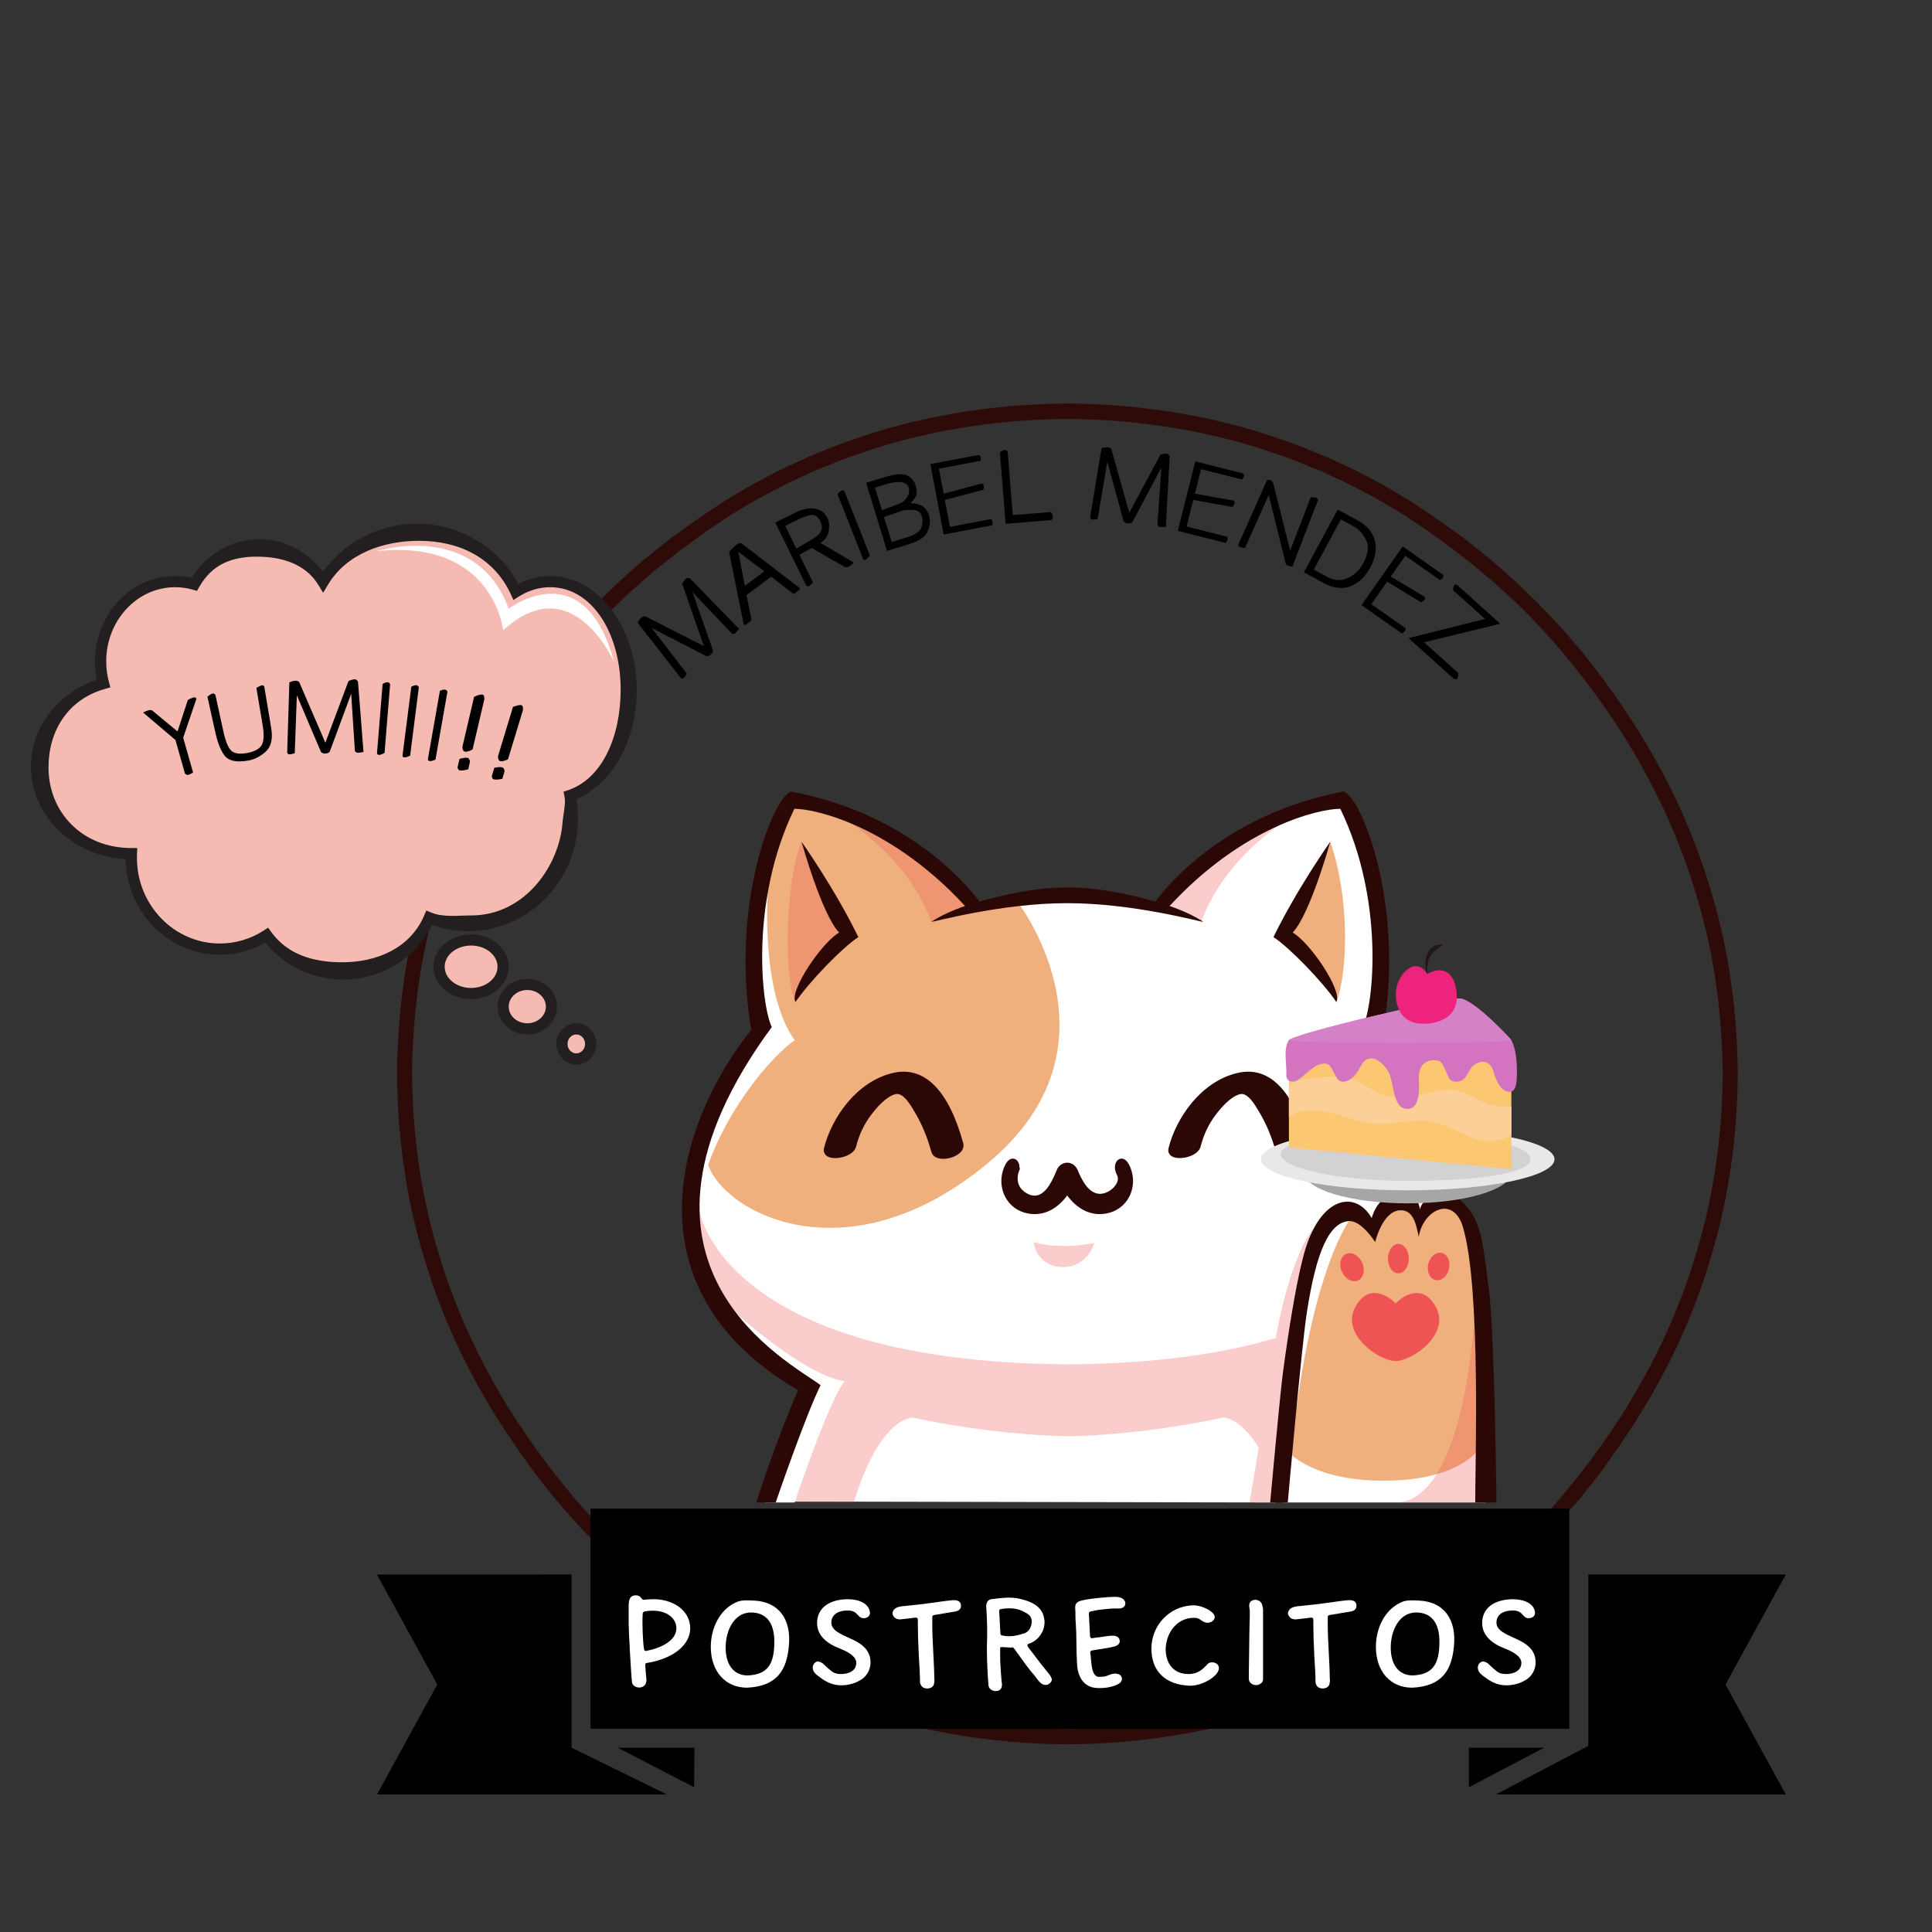 <svg xmlns="http://www.w3.org/2000/svg" xmlns:xlink="http://www.w3.org/1999/xlink" width="375" zoomAndPan="magnify" viewBox="0 0 375 375" height="375" preserveAspectRatio="xMidYMid meet" version="1.0"><rect x="0" y="0" width="375" height="375" fill="#333333" stroke="none"/><defs><g><g id="id1"/><g id="id2"/><g id="id3"/><g id="id4"/><g id="id5"/><g id="id6"/><g id="id7"/><g id="id8"/><g id="id9"/><g id="id10"/><g id="id11"/><g id="id12"/><g id="id13"/><g id="id14"/><g id="id15"/><g id="id16"/><g id="id17"/><g id="id18"/><g id="id19"/><g id="id20"/><g id="id21"/></g><clipPath id="id22"><path d="M 77.055 78.324 L 337.305 78.324 L 337.305 338.574 L 77.055 338.574 Z M 77.055 78.324 " clip-rule="nonzero"/></clipPath><clipPath id="id23"><path d="M 134 155 L 289 155 L 289 291.648 L 134 291.648 Z M 134 155 " clip-rule="nonzero"/></clipPath><clipPath id="id24"><path d="M 135 159 L 289 159 L 289 291.648 L 135 291.648 Z M 135 159 " clip-rule="nonzero"/></clipPath><clipPath id="id25"><path d="M 134 173 L 262 173 L 262 291.648 L 134 291.648 Z M 134 173 " clip-rule="nonzero"/></clipPath><clipPath id="id26"><path d="M 132 153.648 L 290.465 153.648 L 290.465 291.648 L 132 291.648 Z M 132 153.648 " clip-rule="nonzero"/></clipPath><clipPath id="id27"><path d="M 290 305 L 347 305 L 347 348.301 L 290 348.301 Z M 290 305 " clip-rule="nonzero"/></clipPath><clipPath id="id28"><path d="M 114 292.801 L 305 292.801 L 305 336 L 114 336 Z M 114 292.801 " clip-rule="nonzero"/></clipPath><clipPath id="id29"><path d="M 73 305 L 130 305 L 130 348.301 L 73 348.301 Z M 73 305 " clip-rule="nonzero"/></clipPath><clipPath id="id30"><path d="M 253 221 L 294 221 L 294 233.566 L 253 233.566 Z M 253 221 " clip-rule="nonzero"/></clipPath><clipPath id="id31"><path d="M 244.754 218 L 301.754 218 L 301.754 232 L 244.754 232 Z M 244.754 218 " clip-rule="nonzero"/></clipPath><clipPath id="id32"><path d="M 276 183.316 L 281 183.316 L 281 190 L 276 190 Z M 276 183.316 " clip-rule="nonzero"/></clipPath><clipPath id="id33"><path d="M 6 101 L 123.684 101 L 123.684 191 L 6 191 Z M 6 101 " clip-rule="nonzero"/></clipPath><clipPath id="id34"><path d="M 107 198 L 116 198 L 116 206.648 L 107 206.648 Z M 107 198 " clip-rule="nonzero"/></clipPath></defs><g clip-path="url(#id22)"><path fill="rgb(18.039%, 3.92%, 3.139%)" d="M 329.258 243.145 C 325.957 254.375 320.918 265.031 314.668 274.848 C 309.508 282.836 303.637 290.344 297.043 297.172 C 296.191 298.105 295.238 298.938 294.332 299.82 C 293.41 300.684 292.516 301.578 291.578 302.422 L 287.289 306.148 L 285.805 307.328 L 282.848 309.695 C 281.844 310.461 280.809 311.184 279.793 311.938 C 277.785 313.473 275.648 314.824 273.559 316.246 C 273.254 316.449 272.938 316.66 272.609 316.883 C 272.27 317.09 271.914 317.301 271.543 317.523 C 270.805 317.965 270.012 318.441 269.168 318.945 C 267.496 319.996 265.52 320.984 263.387 322.117 C 262.848 322.395 262.309 322.695 261.742 322.969 C 261.172 323.234 260.59 323.504 259.996 323.781 C 258.809 324.328 257.582 324.895 256.312 325.48 C 253.715 326.496 251 327.719 248.047 328.664 C 236.371 332.898 221.801 335.516 207.18 335.574 C 192.562 335.516 177.992 332.898 166.32 328.664 C 163.359 327.719 160.652 326.496 158.051 325.48 C 156.781 324.895 155.555 324.328 154.367 323.781 C 153.773 323.504 153.191 323.234 152.621 322.969 C 152.055 322.699 151.516 322.395 150.98 322.117 C 148.844 320.984 146.867 319.996 145.199 318.945 C 144.352 318.441 143.559 317.965 142.82 317.523 C 142.453 317.305 142.098 317.09 141.754 316.883 C 141.426 316.664 141.109 316.449 140.809 316.25 C 132.863 311.043 125.402 305.129 118.621 298.488 C 111.465 291.344 105.211 283.336 99.695 274.852 C 93.445 265.035 88.406 254.375 85.105 243.145 C 81.672 231.949 80.082 220.199 79.98 208.449 C 80.082 196.695 81.672 184.949 85.105 173.75 C 88.406 162.52 93.445 151.863 99.695 142.047 C 104.855 134.059 110.727 126.555 117.32 119.727 C 118.172 118.793 119.125 117.957 120.031 117.078 C 120.949 116.211 121.844 115.32 122.785 114.477 L 125.645 111.988 L 127.074 110.742 L 128.555 109.566 L 131.516 107.203 C 132.52 106.434 133.555 105.711 134.57 104.957 C 136.578 103.422 138.715 102.07 140.805 100.648 C 141.105 100.445 141.426 100.234 141.754 100.012 C 142.094 99.805 142.449 99.594 142.82 99.371 C 143.555 98.93 144.352 98.457 145.195 97.949 C 146.867 96.898 148.844 95.914 150.977 94.777 C 151.516 94.5 152.055 94.199 152.621 93.926 C 153.191 93.66 153.773 93.391 154.367 93.117 C 155.551 92.566 156.781 92 158.051 91.414 C 160.648 90.398 163.359 89.176 166.316 88.23 C 177.992 83.996 192.559 81.383 207.18 81.32 C 221.801 81.383 236.371 83.996 248.043 88.23 C 251 89.176 253.711 90.398 256.312 91.414 C 257.582 92 258.809 92.566 259.996 93.117 C 260.59 93.391 261.172 93.66 261.742 93.926 C 262.309 94.199 262.848 94.5 263.383 94.777 C 265.516 95.91 267.496 96.898 269.164 97.949 C 270.012 98.457 270.805 98.93 271.543 99.371 C 271.91 99.594 272.266 99.805 272.609 100.012 C 272.938 100.23 273.254 100.445 273.555 100.648 C 281.5 105.852 288.961 111.766 295.742 118.406 C 302.898 125.555 309.152 133.559 314.668 142.047 C 320.918 151.863 325.957 162.52 329.258 173.75 C 332.691 184.949 334.277 196.695 334.383 208.449 C 334.277 220.199 332.691 231.949 329.258 243.145 Z M 337.305 208.363 L 337.305 208.352 C 337.195 196.352 335.582 184.348 332.086 172.898 C 328.727 161.418 323.578 150.52 317.156 140.508 L 314.07 135.871 C 314.07 135.871 313.18 134.621 311.844 132.75 C 310.555 130.84 308.582 128.488 306.699 126.07 C 304.672 123.773 302.727 121.398 301.09 119.785 C 299.5 118.125 298.441 117.02 298.441 117.02 C 298.441 117.02 298.176 116.746 297.691 116.281 C 297.211 115.816 296.523 115.148 295.695 114.352 C 294.082 112.711 291.742 110.73 289.449 108.703 C 288.27 107.723 287.059 106.785 285.938 105.883 C 285.379 105.438 284.836 105.004 284.32 104.594 C 283.785 104.211 283.281 103.848 282.812 103.512 C 280.949 102.164 279.707 101.27 279.707 101.27 C 279.707 101.27 279.438 101.051 279 100.766 C 278.566 100.477 277.988 100.09 277.41 99.703 C 276.254 98.93 275.098 98.156 275.098 98.156 C 274.789 97.945 274.469 97.727 274.129 97.5 C 273.781 97.289 273.418 97.07 273.043 96.844 C 272.289 96.387 271.477 95.902 270.613 95.383 C 268.906 94.305 266.883 93.289 264.699 92.129 C 264.152 91.844 263.602 91.531 263.02 91.254 C 262.438 90.98 261.84 90.703 261.234 90.422 C 260.023 89.859 258.766 89.277 257.465 88.676 C 254.805 87.629 252.031 86.383 249.004 85.41 C 237.059 81.07 222.141 78.383 207.18 78.324 C 192.223 78.383 177.305 81.07 165.355 85.41 C 162.332 86.383 159.555 87.633 156.895 88.676 C 155.598 89.277 154.34 89.859 153.125 90.422 C 152.52 90.703 151.926 90.984 151.34 91.254 C 150.762 91.531 150.211 91.844 149.66 92.129 C 147.477 93.289 145.457 94.305 143.75 95.383 C 142.887 95.902 142.074 96.391 141.32 96.844 C 140.941 97.07 140.578 97.289 140.234 97.5 C 139.895 97.73 139.57 97.945 139.262 98.156 C 139.262 98.156 138.109 98.93 136.949 99.703 C 136.375 100.09 135.797 100.477 135.363 100.766 C 134.926 101.051 134.656 101.27 134.656 101.27 C 134.656 101.27 133.41 102.164 131.547 103.512 C 131.082 103.848 130.578 104.211 130.043 104.594 C 129.527 105.004 128.984 105.438 128.422 105.883 C 127.305 106.785 126.094 107.723 124.914 108.703 C 122.621 110.73 120.281 112.711 118.668 114.352 C 117.84 115.148 117.152 115.816 116.672 116.281 C 116.188 116.746 115.922 117.02 115.922 117.02 C 115.922 117.02 114.859 118.125 113.27 119.785 C 111.637 121.398 109.691 123.773 107.66 126.07 C 105.781 128.488 103.809 130.844 102.52 132.75 C 101.184 134.625 100.289 135.871 100.289 135.871 L 97.207 140.508 C 90.785 150.52 85.637 161.418 82.277 172.898 C 78.781 184.348 77.168 196.355 77.059 208.352 L 77.059 208.363 L 77.055 208.449 L 77.059 208.535 L 77.059 208.543 C 77.168 220.543 78.781 232.547 82.277 243.996 C 85.637 255.477 90.785 266.379 97.207 276.387 L 100.293 281.023 C 100.293 281.023 101.184 282.273 102.52 284.145 C 103.809 286.055 105.781 288.406 107.66 290.824 C 109.691 293.125 111.637 295.496 113.27 297.113 C 114.859 298.77 115.922 299.879 115.922 299.879 C 115.922 299.879 116.188 300.152 116.672 300.617 C 117.152 301.082 117.84 301.746 118.668 302.543 C 120.281 304.188 122.621 306.164 124.914 308.195 C 126.094 309.172 127.305 310.109 128.422 311.012 C 128.984 311.457 129.527 311.891 130.043 312.301 C 130.578 312.684 131.082 313.051 131.547 313.387 C 133.41 314.73 134.656 315.625 134.656 315.625 C 134.656 315.625 134.926 315.848 135.363 316.129 C 135.797 316.418 136.375 316.805 136.949 317.191 C 138.109 317.969 139.266 318.742 139.266 318.742 C 139.574 318.949 139.895 319.168 140.234 319.395 C 140.582 319.605 140.941 319.824 141.32 320.051 C 142.074 320.508 142.887 320.992 143.75 321.512 C 145.457 322.59 147.48 323.605 149.66 324.77 C 150.211 325.055 150.762 325.363 151.344 325.641 C 151.926 325.914 152.523 326.191 153.125 326.473 C 154.34 327.035 155.598 327.617 156.898 328.219 C 159.555 329.266 162.332 330.512 165.355 331.488 C 177.305 335.824 192.223 338.512 207.18 338.574 C 222.141 338.512 237.059 335.824 249.008 331.484 C 252.031 330.512 254.809 329.266 257.469 328.219 C 258.766 327.617 260.023 327.035 261.234 326.473 C 261.844 326.191 262.438 325.914 263.02 325.641 C 263.602 325.363 264.152 325.055 264.703 324.77 C 266.883 323.605 268.906 322.59 270.613 321.512 C 271.477 320.992 272.289 320.508 273.043 320.051 C 273.418 319.824 273.781 319.605 274.129 319.395 C 274.469 319.168 274.793 318.949 275.102 318.742 C 275.102 318.742 276.254 317.969 277.41 317.191 C 277.988 316.805 278.566 316.418 279 316.129 C 279.438 315.848 279.707 315.625 279.707 315.625 C 279.707 315.625 280.949 314.73 282.812 313.387 C 283.281 313.051 283.785 312.684 284.32 312.301 C 284.836 311.891 285.379 311.457 285.938 311.012 C 287.059 310.109 288.27 309.172 289.449 308.195 C 291.742 306.164 294.082 304.188 295.695 302.543 C 296.523 301.746 297.211 301.082 297.691 300.617 C 298.176 300.152 298.441 299.879 298.441 299.879 C 298.441 299.879 299.5 298.77 301.09 297.113 C 302.727 295.496 304.672 293.125 306.699 290.824 C 308.582 288.406 310.555 286.055 311.844 284.145 C 313.18 282.273 314.07 281.023 314.07 281.023 L 317.156 276.387 C 323.578 266.379 328.727 255.477 332.086 243.996 C 335.582 232.547 337.195 220.543 337.305 208.543 L 337.305 208.363 " fill-opacity="1" fill-rule="nonzero"/></g><g clip-path="url(#id23)"><path fill="rgb(100%, 100%, 100%)" d="M 288.918 280.875 L 288.359 291.633 L 249.043 291.633 L 249.738 280.875 Z M 279.891 233.727 C 279.891 233.727 280.891 216.16 266.059 197.961 C 269.461 181.145 264.902 158.617 260.574 155.301 C 252.402 155.777 235.332 161.734 225.852 176.723 C 216.254 173.316 202.707 172.418 189.043 175.812 C 189.043 175.812 172.867 158.895 153.906 155.301 C 144.703 161.988 147.59 194.562 147.492 198.656 C 141.078 210.043 116.82 244.844 156.695 269.25 C 151.398 282.82 149.289 291.445 149.289 291.445 L 247.602 291.633 C 247.602 291.633 249.418 272.551 251.371 263.105 C 253.324 253.66 255.141 237.824 259.312 235.969 C 263.488 234.113 266.75 238.516 266.75 238.516 C 266.75 238.516 271.469 226.988 275.152 237.266 C 274.094 233.375 279.891 233.727 279.891 233.727 Z M 279.891 233.727 " fill-opacity="1" fill-rule="nonzero"/></g><path fill="rgb(93.729%, 69.019%, 49.019%)" d="M 253.922 248.375 C 256.988 232.957 263.266 234.488 266.75 238.516 C 267.309 233.793 272.328 232.266 275.254 236.016 C 286.547 224.902 288.359 257.871 288.359 257.871 L 288.359 279.207 C 288.359 279.207 285.832 287.402 268.496 287.402 C 253.367 287.402 249.043 280.738 249.043 280.738 C 249.043 280.738 250.855 263.793 253.922 248.375 Z M 189.531 176.016 C 186.184 171.027 164.645 153.648 154.188 155.32 C 142.336 168.93 148.051 198.656 148.051 198.656 C 148.051 198.656 138.262 211.695 137.098 224.293 C 137.477 233.586 162.836 249.859 191.832 225.684 C 219.387 202.711 197.199 174.625 197.199 174.625 C 197.199 174.625 193.434 174.891 189.531 176.016 Z M 258.207 163.375 L 249.043 181.895 C 249.043 181.895 257.23 188.652 259.387 194.488 C 261.543 188.93 262.117 174.766 258.207 163.375 Z M 258.207 163.375 " fill-opacity="1" fill-rule="nonzero"/><g clip-path="url(#id24)"><path fill="rgb(93.729%, 32.939%, 32.939%)" d="M 288.359 291.633 C 288.359 291.633 288.359 291.633 271.422 291.633 C 284.598 290.445 286.203 255.047 286.203 255.047 Z M 164.039 181.895 C 164.039 181.895 156.789 166.895 155.578 163.375 C 152.512 170.781 152.008 189.301 154.398 194.488 C 159.102 188.777 164.039 181.895 164.039 181.895 Z M 247.68 291.633 C 249.23 281.953 251.359 268.633 253.074 257.895 C 253.066 257.898 253.059 257.902 253.047 257.906 L 254.801 238.629 C 254.691 238.766 254.547 238.949 254.375 239.199 C 253.047 241.113 250.039 246.621 247.609 259.719 C 237.652 262.668 224.543 264.703 207.281 264.82 C 140.352 264.363 135.793 235.125 135.793 235.125 C 135.793 235.125 134.586 239.066 137.152 245.508 C 136.406 244.879 135.836 244.379 135.523 244.07 C 137.492 258.84 156.789 270.227 156.789 270.227 L 149.289 291.633 C 149.289 291.633 157.16 291.633 165.711 291.633 C 170.918 274.707 177.207 275.152 177.207 275.152 C 190.309 278.008 202.891 278.777 207.281 278.777 C 211.672 278.777 224.25 278.008 237.352 275.152 C 237.352 275.152 240.57 274.926 244.305 280.984 C 242.949 289.609 242.512 291.625 242.512 291.625 Z M 225.496 176.723 L 233.211 178.93 C 233.211 178.93 236.09 168.602 248.688 159.879 C 239.902 162.266 230.422 168.586 225.496 176.723 Z M 165.262 159.879 C 177.859 168.602 180.738 178.93 180.738 178.93 L 188.453 176.723 C 183.527 168.586 174.047 162.266 165.262 159.879 Z M 212.375 241.25 C 212.375 241.25 206.051 242.695 200.66 241.09 C 201.406 247.266 210.516 247.82 212.375 241.25 Z M 212.375 241.25 " fill-opacity="0.298" fill-rule="nonzero"/></g><g clip-path="url(#id25)"><path fill="rgb(100%, 100%, 100%)" d="M 149.02 173.293 C 149.02 173.293 147.605 192.645 154.242 201.898 C 147.215 206.988 135.168 223.523 135.508 236.988 C 132.855 228.238 136.66 213.281 147.164 199.906 C 146.098 191.988 147.168 181.094 149.02 173.293 Z M 251.645 273.34 C 255.41 245.523 261.84 237.012 261.84 237.012 C 251.258 234.164 250.668 260.969 251.645 273.34 Z M 143.055 255.047 C 143.055 255.047 156 266.848 163.945 268.098 C 160.738 272.125 154.242 291.633 154.242 291.633 L 148.469 291.633 L 156 269.766 C 156 269.766 143.352 263.523 143.055 255.047 Z M 143.055 255.047 " fill-opacity="1" fill-rule="nonzero"/></g><g clip-path="url(#id26)"><path fill="rgb(16.859%, 3.139%, 2.35%)" d="M 290.453 291.633 C 288.676 291.633 286.34 291.633 286.34 291.633 C 286.305 284.867 287.5 249.906 283.938 238.129 C 282.055 231.891 276.18 234.871 275.379 240.062 C 274.848 237.457 274.242 234.656 271.57 234.934 C 268.27 235.273 266.918 241.086 266.918 241.086 C 266.918 241.086 264.266 236.852 261.84 237.012 C 258.008 237.262 255.484 242.867 253.648 254.805 C 252.613 261.516 249.957 291.633 249.957 291.633 L 246.539 291.633 C 246.539 291.633 248.418 270.875 249.023 266.375 L 249.039 266.246 L 249.523 262.742 C 250.629 255.035 251.852 248.047 253.035 243.621 C 256.113 232.113 263.098 230.902 266.246 236.43 C 267.859 230.504 274.871 229.516 275.609 234.73 C 275.84 233.641 276.93 232.328 278.465 231.785 C 277.855 222.895 273.949 212.176 264.539 199.348 C 266.598 195.043 268.793 174.781 260.152 156.988 C 255.781 156.988 241.145 160.551 227.016 175.852 C 229.414 176.68 231.672 177.691 233.566 178.93 C 232.977 178.953 220.074 175.305 207.168 175.305 C 194.266 175.305 181.359 178.953 180.77 178.93 C 182.664 177.691 184.922 176.68 187.32 175.852 C 173.191 160.551 158.555 156.988 154.188 156.988 C 145.547 174.781 147.742 195.043 149.797 199.348 C 115.703 245.812 153.844 264.641 159.273 268.863 C 156.207 275.113 150.562 291.633 150.562 291.633 L 146.773 291.633 C 146.773 291.633 150.438 280.121 154.898 269.84 C 120.863 249.906 131.879 217.266 145.82 199.906 C 141.637 175.32 150.281 154.207 153.629 153.648 C 175.801 157.875 187.133 171.031 190.098 174.988 C 194.078 173.875 200.621 172.25 207.168 172.25 C 213.707 172.25 220.25 173.871 224.242 174.988 C 227.207 171.031 238.535 157.875 260.711 153.648 C 264.055 154.207 272.699 175.32 268.516 199.906 C 275.133 208.141 281.086 219.82 281.883 231.953 C 283.027 232.457 284.238 233.445 285.426 235.137 C 287.645 238.293 287.98 242.363 289.023 250.566 C 289.988 258.137 290.453 287.16 290.453 291.633 Z M 258.207 163.375 C 258.207 163.375 251.848 172.34 247.176 181.887 C 250.309 183.93 256.754 190.598 259.387 194.488 C 260.629 192.266 254.188 182.844 250.91 181.016 C 254.324 177.402 258.207 163.375 258.207 163.375 Z M 155.578 163.375 C 155.578 163.375 161.938 172.34 166.609 181.887 C 163.477 183.93 157.031 190.598 154.398 194.488 C 153.16 192.266 159.598 182.844 162.875 181.016 C 159.465 177.402 155.578 163.375 155.578 163.375 Z M 173.316 208.262 C 166.219 209.93 161.41 216.984 159.945 222.836 C 159.723 223.727 160.203 224.438 161.199 224.684 C 162.809 225.086 165.738 224.27 166.172 222.547 C 166.734 220.297 167.691 218.258 169.02 216.484 C 170.02 215.145 171.969 212.832 173.809 212.375 C 175.289 212.004 176.703 214.414 177.461 215.711 L 177.641 216.016 C 178.945 218.203 179.996 220.738 180.77 223.555 C 181.039 224.543 182.012 224.93 183.09 224.93 C 183.539 224.93 184.008 224.863 184.449 224.742 C 186.254 224.25 187.289 223.078 186.965 221.895 C 184.121 211.547 179.402 206.832 173.316 208.262 Z M 253.836 221.895 C 250.992 211.547 246.273 206.832 240.188 208.262 C 233.09 209.93 228.281 216.984 226.816 222.836 C 226.68 223.379 226.809 223.871 227.172 224.223 C 227.941 224.961 229.473 224.863 230.551 224.555 C 231.891 224.172 232.824 223.418 233.043 222.547 C 233.605 220.297 234.562 218.258 235.891 216.484 C 236.891 215.145 238.84 212.832 240.68 212.375 C 242.16 212.008 243.574 214.418 244.336 215.711 L 244.512 216.016 C 245.816 218.203 246.867 220.738 247.641 223.555 C 247.812 224.18 248.312 224.633 249.051 224.824 C 249.332 224.898 249.641 224.934 249.961 224.934 C 251.156 224.934 252.523 224.449 253.281 223.684 C 253.809 223.152 254.004 222.52 253.836 221.895 Z M 217.184 225.012 C 216.43 225.41 216.07 226.695 216.809 228.074 C 217.238 228.875 216.777 229.703 216.469 230.125 C 215.656 231.227 214.195 231.898 213.078 231.688 C 211.145 231.328 209.98 229.066 209.184 227.137 C 208.812 226.234 208.031 225.676 207.145 225.676 C 206.258 225.676 205.477 226.234 205.102 227.137 C 204.449 228.719 203.23 231.668 201.211 232.043 C 200.355 232.203 199.285 231.789 198.43 230.973 C 197.168 229.707 197.547 228.055 197.684 227.609 C 197.695 227.574 197.707 227.539 197.723 227.492 L 198.016 226.711 L 197.867 226.711 C 197.91 225.895 197.582 225.199 196.996 224.961 C 196.492 224.758 195.75 224.914 195.191 225.961 C 194.148 227.91 194.09 230.227 195.035 232.16 C 195.914 233.957 197.566 235.191 199.57 235.543 C 202.441 236.055 205.051 234.844 207.145 232.047 C 208.926 234.43 211.078 235.656 213.453 235.656 C 213.867 235.656 214.289 235.621 214.719 235.543 C 216.719 235.191 218.371 233.957 219.25 232.16 C 220.195 230.227 220.137 227.91 219.094 225.961 C 218.492 224.832 217.688 224.742 217.184 225.012 Z M 217.184 225.012 " fill-opacity="1" fill-rule="nonzero"/></g><path fill="rgb(93.729%, 32.939%, 32.939%)" d="M 270.887 253.004 C 269.844 251.84 265.676 248.672 262.992 253.836 C 260.312 259.004 267.629 264.172 270.887 264.172 C 274.145 264.172 281.461 259.004 278.777 253.836 C 276.098 248.672 271.93 251.84 270.887 253.004 Z M 273.445 244.301 C 273.445 242.727 272.539 241.445 271.422 241.445 C 270.305 241.445 269.398 242.727 269.398 244.301 C 269.398 245.879 270.305 247.156 271.422 247.156 C 272.539 247.156 273.445 245.879 273.445 244.301 Z M 279.715 243.164 C 278.582 242.992 277.449 244.043 277.184 245.512 C 276.918 246.98 277.621 248.309 278.754 248.48 C 279.887 248.652 281.02 247.602 281.285 246.133 C 281.555 244.664 280.848 243.336 279.715 243.164 Z M 263.367 248.625 C 264.512 248.293 265.02 246.836 264.504 245.371 C 263.984 243.902 262.637 242.98 261.488 243.312 C 260.344 243.645 259.836 245.102 260.352 246.566 C 260.871 248.031 262.219 248.953 263.367 248.625 Z M 263.367 248.625 " fill-opacity="1" fill-rule="nonzero"/><g clip-path="url(#id27)"><path fill="rgb(0%, 0%, 0%)" d="M 308.293 305.613 L 308.293 338.867 L 290.363 348.293 L 346.617 348.293 L 334.918 326.957 L 346.617 305.613 L 308.293 305.613 " fill-opacity="1" fill-rule="nonzero"/></g><path fill="rgb(0%, 0%, 0%)" d="M 285.105 339.227 L 285.105 346.906 L 299.719 339.227 Z M 285.105 339.227 " fill-opacity="1" fill-rule="nonzero"/><g clip-path="url(#id28)"><path fill="rgb(0%, 0%, 0%)" d="M 304.598 292.816 L 114.629 292.816 L 114.629 335.559 L 304.598 335.559 L 304.598 292.816 " fill-opacity="1" fill-rule="nonzero"/></g><g clip-path="url(#id29)"><path fill="rgb(0%, 0%, 0%)" d="M 110.941 339.227 L 110.941 305.613 L 73.172 305.625 L 84.871 326.957 L 73.18 348.301 L 129.41 348.285 L 110.941 339.227 " fill-opacity="1" fill-rule="nonzero"/></g><path fill="rgb(0%, 0%, 0%)" d="M 134.73 346.902 L 134.785 339.227 L 119.891 339.227 Z M 134.73 346.902 " fill-opacity="1" fill-rule="nonzero"/><g clip-path="url(#id30)"><path fill="rgb(65.489%, 64.709%, 64.709%)" d="M 293.355 227.547 C 293.355 230.875 284.355 233.57 273.254 233.57 C 262.148 233.57 253.148 230.875 253.148 227.547 C 253.148 224.215 262.148 221.52 273.254 221.52 C 284.355 221.52 293.355 224.215 293.355 227.547 " fill-opacity="1" fill-rule="nonzero"/></g><g clip-path="url(#id31)"><path fill="rgb(90.979%, 90.979%, 90.979%)" d="M 301.73 225.016 C 301.73 228.344 288.98 231.043 273.254 231.043 C 257.523 231.043 244.773 228.344 244.773 225.016 C 244.773 221.688 257.523 218.988 273.254 218.988 C 288.98 218.988 301.73 221.688 301.73 225.016 " fill-opacity="1" fill-rule="nonzero"/></g><path fill="rgb(82.75%, 82.349%, 82.349%)" d="M 297.082 225.016 C 297.082 227.797 286.414 229.215 273.254 229.215 C 260.09 229.215 248.582 226.801 248.582 224.016 C 248.582 221.227 260.09 219.969 273.254 219.969 C 286.414 219.969 297.082 222.227 297.082 225.016 " fill-opacity="1" fill-rule="nonzero"/><path fill="rgb(98.43%, 78.04%, 44.71%)" d="M 293.355 226.965 L 250.176 222.734 L 250.176 201.902 L 293.355 201.902 L 293.355 226.965 " fill-opacity="1" fill-rule="nonzero"/><path fill="rgb(98.43%, 81.18%, 58.429%)" d="M 288.34 214.094 C 286.375 213.246 284.566 211.945 282.422 211.582 C 280.027 211.172 277.871 211.988 275.582 212.551 C 273.363 213.098 271 213.32 268.789 212.605 C 266.512 211.871 264.656 210.281 262.395 209.516 C 260.098 208.738 257.949 208.926 255.59 209.188 C 253.844 209.383 251.691 209.516 250.176 210.574 L 250.176 216.93 C 252.5 214.973 255.793 215.348 258.609 216.07 C 260.414 216.535 262.172 217.152 263.965 217.645 C 265.945 218.188 267.801 218.266 269.848 218.062 C 272.441 217.805 275.125 217.293 277.73 217.707 C 279.812 218.031 281.648 218.934 283.523 219.863 C 285.883 221.027 288.293 221.965 290.957 221.293 C 291.801 221.078 292.598 220.766 293.355 220.379 L 293.355 214.719 C 291.66 215.004 289.797 214.719 288.34 214.094 " fill-opacity="1" fill-rule="nonzero"/><path fill="rgb(83.139%, 45.099%, 75.29%)" d="M 251.754 209.719 C 252.492 209.266 253.125 208.684 253.785 208.129 C 254.828 207.25 255.918 206.309 257.359 206.465 C 258.879 206.633 258.98 209.871 260.543 209.961 C 262.156 210.055 263.477 208.289 264.164 206.871 C 265.105 204.922 267.363 204.762 269.336 207.789 C 270.699 209.887 270.156 215.09 273.07 215.238 C 275.98 215.387 275.367 210.305 275.391 208.941 C 275.43 206.66 276.969 205.363 279.281 205.922 C 280.363 206.184 280.895 209.547 281.836 209.82 C 284.715 210.656 284.855 207.574 286.09 206.723 C 287.898 205.477 289.348 206.164 289.855 207.918 C 290.16 208.973 290.984 211.578 292.652 211.895 C 294.32 212.211 294.395 210.156 294.426 208.449 C 294.48 205.664 294.164 203.402 293.355 201.902 C 293.16 201.539 286.008 193.938 283.363 193.797 C 280.723 193.656 251.031 200.668 250.176 201.902 C 249.051 203.527 249.766 206.41 249.676 208.676 C 249.625 209.895 250.914 210.23 251.754 209.719 " fill-opacity="1" fill-rule="nonzero"/><path fill="rgb(83.53%, 50.589%, 78.04%)" d="M 293.355 201.902 C 293.16 201.539 286.008 193.938 283.363 193.797 C 280.723 193.656 251.031 200.668 250.176 201.902 C 249.699 202.582 293.73 202.602 293.355 201.902 " fill-opacity="1" fill-rule="nonzero"/><path fill="rgb(93.329%, 13.73%, 49.019%)" d="M 282.762 193.582 C 282.762 197.125 279.742 198.715 276.234 198.715 C 272.727 198.715 270.934 196.418 270.934 192.875 C 270.934 189.332 274.66 185.312 277.023 189.023 C 281.098 186.902 282.762 190.039 282.762 193.582 " fill-opacity="1" fill-rule="nonzero"/><g clip-path="url(#id32)"><path fill="rgb(14.51%, 8.24%, 8.629%)" d="M 276.984 189.035 C 276.984 189.035 276.824 188.605 276.73 187.914 C 276.684 187.57 276.652 187.16 276.684 186.719 C 276.699 186.496 276.719 186.266 276.77 186.035 C 276.816 185.805 276.883 185.566 276.969 185.336 C 277.051 185.109 277.16 184.883 277.281 184.664 C 277.344 184.555 277.41 184.453 277.48 184.352 C 277.559 184.254 277.637 184.16 277.719 184.074 C 277.891 183.91 278.078 183.773 278.266 183.668 C 278.363 183.621 278.457 183.57 278.547 183.535 C 278.645 183.5 278.734 183.469 278.82 183.438 C 279 183.387 279.164 183.355 279.309 183.34 C 279.453 183.328 279.582 183.312 279.688 183.32 C 279.898 183.332 280.02 183.355 280.02 183.355 L 280.035 183.438 C 280.035 183.438 279.934 183.512 279.766 183.613 C 279.676 183.664 279.582 183.738 279.465 183.805 C 279.355 183.871 279.238 183.965 279.105 184.047 C 278.852 184.23 278.586 184.457 278.32 184.711 C 278.188 184.836 278.051 184.965 277.922 185.113 C 277.797 185.266 277.672 185.43 277.582 185.617 C 277.191 186.348 277.059 187.234 277.031 187.898 C 277.004 188.566 277.062 189.016 277.062 189.016 L 276.984 189.035 " fill-opacity="1" fill-rule="nonzero"/></g><path fill="rgb(96.078%, 73.329%, 70.2%)" d="M 122.516 133.957 C 122.516 122.32 115.473 112.887 106.785 112.887 C 104.406 112.887 102.148 113.602 100.125 114.871 C 96.828 107.715 89.465 102.734 80.914 102.734 C 73.145 102.734 66.363 106.844 62.715 112.957 C 60.055 108.605 55.512 105.734 50.348 105.734 C 45.008 105.734 40.328 108.805 37.715 113.41 C 36.523 113.07 35.277 112.887 33.988 112.887 C 26 112.887 19.527 119.82 19.527 128.375 C 19.527 129.863 19.73 131.305 20.094 132.668 C 12.57 134.781 7.098 141.207 7.098 148.809 C 7.098 158.133 15.332 165.688 25.488 165.688 C 25.496 165.688 25.504 165.688 25.508 165.688 C 25.496 165.961 25.488 166.238 25.488 166.516 C 25.488 176.293 33.184 184.219 42.676 184.219 C 46.016 184.219 49.129 183.234 51.766 181.539 C 55.051 186.078 60.461 189.043 66.582 189.043 C 74.121 189.043 80.586 184.547 83.324 178.148 C 85.656 179.117 88.207 179.652 90.879 179.652 C 102.047 179.652 111.098 170.332 111.098 158.836 C 111.098 157.309 110.938 155.824 110.637 154.391 C 117.461 152.09 122.516 143.816 122.516 133.957 " fill-opacity="1" fill-rule="nonzero"/><g clip-path="url(#id33)"><path fill="rgb(13.73%, 12.16%, 12.549%)" d="M 52.043 180.066 L 52.648 180.898 C 55.844 185.32 60.879 186.777 66.406 186.777 C 73.309 186.777 79.664 183.938 82.324 177.719 L 82.746 176.73 L 83.738 177.141 C 86.012 178.086 88.973 177.688 91.441 177.688 C 101.992 177.688 108.598 167.867 109.184 159.656 C 109.285 158.242 109.863 155.996 109.57 154.617 L 109.371 153.668 L 110.289 153.359 C 116.848 151.148 120.465 143.066 120.465 133.852 C 120.465 122.832 114.859 113.977 106.785 113.977 C 104.668 113.977 102.621 114.586 100.699 115.793 L 99.652 116.449 L 99.137 115.324 C 95.918 108.336 89.199 104.969 81.352 104.969 C 74.266 104.969 67.215 107.535 63.648 113.516 L 62.723 115.059 L 61.785 113.523 C 59.223 109.328 54.449 108.047 49.852 108.047 C 45.062 108.047 41.191 109.488 38.66 113.949 L 38.238 114.691 L 37.414 114.457 C 36.297 114.137 35.145 113.977 33.988 113.977 C 26.613 113.977 20.617 120.434 20.617 128.375 C 20.617 129.727 20.793 131.078 21.145 132.383 L 21.426 133.422 L 20.391 133.715 C 13.09 135.766 9.414 141.977 9.414 148.953 C 9.414 157.656 15.941 164.594 25.477 164.602 L 26.645 164.602 L 26.594 165.738 C 26.582 166.027 26.578 166.281 26.578 166.516 C 26.578 175.676 33.797 183.133 42.676 183.133 C 45.688 183.133 48.629 182.266 51.18 180.621 Z M 66.582 190.133 C 60.699 190.133 55.133 187.473 51.496 182.973 C 48.801 184.504 45.773 185.309 42.676 185.309 C 32.676 185.309 24.527 177.004 24.402 166.75 C 14.168 166.227 6.012 158.379 6.012 148.809 C 6.012 144.867 7.367 141.129 9.934 137.992 C 12.188 135.238 15.309 133.109 18.805 131.93 C 18.562 130.758 18.441 129.566 18.441 128.375 C 18.441 119.234 25.414 111.801 33.988 111.801 C 35.066 111.801 36.141 111.922 37.199 112.156 C 40.172 107.438 45.031 104.648 50.348 104.648 C 55.176 104.648 59.684 106.992 62.695 110.996 C 66.805 105.191 73.641 101.648 80.914 101.648 C 89.207 101.648 96.801 106.203 100.586 113.352 C 102.555 112.32 104.633 111.801 106.785 111.801 C 116.059 111.801 123.602 121.742 123.602 133.957 C 123.602 143.684 118.824 152.203 111.871 155.086 C 112.082 156.324 112.188 157.582 112.188 158.836 C 112.188 170.914 102.629 180.738 90.879 180.738 C 88.477 180.738 86.129 180.332 83.883 179.527 C 80.676 186.004 74 190.133 66.582 190.133 " fill-opacity="1" fill-rule="nonzero"/></g><path fill="rgb(96.078%, 73.329%, 70.2%)" d="M 97.656 187.648 C 97.656 190.523 94.871 192.852 91.441 192.852 C 88.008 192.852 85.227 190.523 85.227 187.648 C 85.227 184.773 88.008 182.445 91.441 182.445 C 94.871 182.445 97.656 184.773 97.656 187.648 " fill-opacity="1" fill-rule="nonzero"/><path fill="rgb(13.73%, 12.16%, 12.549%)" d="M 91.441 183.531 C 88.613 183.531 86.312 185.379 86.312 187.648 C 86.312 189.918 88.613 191.762 91.441 191.762 C 94.27 191.762 96.57 189.918 96.57 187.648 C 96.57 185.379 94.27 183.531 91.441 183.531 Z M 91.441 193.938 C 87.414 193.938 84.137 191.117 84.137 187.648 C 84.137 184.18 87.414 181.355 91.441 181.355 C 95.465 181.355 98.742 184.18 98.742 187.648 C 98.742 191.117 95.465 193.938 91.441 193.938 " fill-opacity="1" fill-rule="nonzero"/><path fill="rgb(96.078%, 73.329%, 70.2%)" d="M 107.039 195.391 C 107.039 197.773 104.941 199.707 102.348 199.707 C 99.758 199.707 97.656 197.773 97.656 195.391 C 97.656 193.008 99.758 191.074 102.348 191.074 C 104.941 191.074 107.039 193.008 107.039 195.391 " fill-opacity="1" fill-rule="nonzero"/><path fill="rgb(13.73%, 12.16%, 12.549%)" d="M 102.348 192.16 C 100.359 192.16 98.742 193.609 98.742 195.391 C 98.742 197.168 100.359 198.617 102.348 198.617 C 104.336 198.617 105.953 197.168 105.953 195.391 C 105.953 193.609 104.336 192.16 102.348 192.16 Z M 102.348 200.793 C 99.16 200.793 96.57 198.367 96.57 195.391 C 96.57 192.41 99.16 189.984 102.348 189.984 C 105.535 189.984 108.129 192.41 108.129 195.391 C 108.129 198.367 105.535 200.793 102.348 200.793 " fill-opacity="1" fill-rule="nonzero"/><path fill="rgb(96.078%, 73.329%, 70.2%)" d="M 114.652 202.625 C 114.652 204.238 113.402 205.543 111.859 205.543 C 110.32 205.543 109.07 204.238 109.07 202.625 C 109.07 201.012 110.32 199.707 111.859 199.707 C 113.402 199.707 114.652 201.012 114.652 202.625 " fill-opacity="1" fill-rule="nonzero"/><g clip-path="url(#id34)"><path fill="rgb(13.73%, 12.16%, 12.549%)" d="M 111.859 200.793 C 110.922 200.793 110.156 201.613 110.156 202.625 C 110.156 203.633 110.922 204.457 111.859 204.457 C 112.801 204.457 113.562 203.633 113.562 202.625 C 113.562 201.613 112.801 200.793 111.859 200.793 Z M 111.859 206.633 C 109.723 206.633 107.984 204.832 107.984 202.625 C 107.984 200.414 109.723 198.617 111.859 198.617 C 113.996 198.617 115.738 200.414 115.738 202.625 C 115.738 204.832 113.996 206.633 111.859 206.633 " fill-opacity="1" fill-rule="nonzero"/></g><path fill="rgb(100%, 100%, 100%)" d="M 73.094 106.984 C 73.094 106.984 92.363 100.891 98.742 118.152 C 98.742 118.152 113.383 106.984 119.18 128.449 C 119.18 128.449 111.059 110.027 97.656 122.355 C 97.656 122.355 95.848 104.52 73.094 106.984 " fill-opacity="1" fill-rule="nonzero"/><g fill="rgb(100%, 100%, 100%)" fill-opacity="1"><g transform="translate(118.486, 326.966)"><g><path d="M 5.496 0.578 C 6.07 0.613 6.648 0.309 6.84 -0.152 C 6.879 -0.309 6.918 -0.383 6.953 -0.578 C 6.992 -0.691 6.992 -0.809 6.992 -0.961 C 6.879 -1.844 6.801 -3.074 6.762 -3.805 C 6.723 -4.035 6.84 -4.148 7.109 -4.188 C 12.102 -4.996 15.484 -7.645 15.484 -10.914 C 15.484 -14.023 12.758 -16.328 8.836 -16.559 C 8.145 -16.559 7.301 -16.559 6.531 -16.445 C 6.34 -16.445 6.188 -16.484 6.07 -16.676 C 5.801 -17.059 5.457 -17.406 4.609 -17.289 C 3.457 -17.059 3.535 -15.906 3.535 -14.254 L 3.535 -11.797 C 3.535 -10.684 3.996 -1.883 4.188 -0.422 C 4.266 0.117 4.805 0.539 5.496 0.578 Z M 6.531 -6.84 C 6.262 -8.301 6.148 -12.027 6.262 -13.793 C 6.301 -13.984 6.418 -14.141 6.609 -14.18 C 7.184 -14.293 7.723 -14.332 8.262 -14.332 C 10.914 -14.332 12.797 -12.91 12.797 -10.914 C 12.797 -8.57 9.953 -7.109 6.992 -6.531 C 6.723 -6.492 6.57 -6.57 6.531 -6.84 Z M 6.531 -6.84 "/></g></g></g><g fill="rgb(100%, 100%, 100%)" fill-opacity="1"><g transform="translate(135.583, 326.966)"><g><path d="M 9.414 0.613 C 15.445 0.348 17.098 -3.074 17.52 -7.301 C 18.098 -12.68 15.562 -16.062 10.797 -16.293 C 9.145 -16.367 8.105 -16.445 6.953 -15.793 C 4.188 -14.41 2.383 -11.066 2.383 -7.301 C 2.383 -2.574 5.188 0.613 9.414 0.613 Z M 9.527 -1.766 C 6.801 -1.766 5.266 -3.879 5.266 -7.184 C 5.266 -10.488 6.918 -13.984 10.184 -13.984 C 13.102 -13.984 14.715 -12.027 14.715 -8.336 C 14.715 -3.879 13.371 -1.922 9.527 -1.766 Z M 9.527 -1.766 "/></g></g></g><g fill="rgb(100%, 100%, 100%)" fill-opacity="1"><g transform="translate(155.639, 326.966)"><g><path d="M 7.645 0.152 C 8.953 0.152 10.258 -0.191 11.336 -0.844 C 12.562 -1.5 13.332 -2.883 13.332 -4.266 C 13.332 -6.57 11.871 -7.875 9.262 -8.992 C 7.453 -9.836 5.727 -10.527 5.727 -12.027 C 5.727 -13.449 6.879 -14.371 8.914 -14.371 C 10.988 -14.371 10.719 -12.871 11.988 -12.871 C 12.562 -12.871 13.258 -13.18 13.219 -13.984 C 13.027 -15.832 10.914 -16.559 8.914 -16.559 C 8.223 -16.559 7.492 -16.484 6.84 -16.328 C 4.457 -15.793 2.957 -14.254 2.957 -11.949 C 2.957 -9.605 4.688 -7.992 7.453 -6.953 C 8.801 -6.418 10.566 -5.496 10.566 -4.227 C 10.566 -2.652 9.105 -2.035 7.57 -2.035 C 6.762 -2.035 6.109 -2.266 5.688 -2.652 C 5.188 -3.035 4.766 -3.418 4.305 -3.879 C 3.957 -4.266 3.344 -4.535 2.922 -4.457 C 2.766 -4.379 2.652 -4.344 2.535 -4.227 C 2.23 -3.957 2.113 -3.613 2.113 -3.305 C 2.113 -2.305 2.922 -1.844 3.648 -1.305 C 4.879 -0.383 6.109 0.152 7.645 0.152 Z M 7.645 0.152 "/></g></g></g><g fill="rgb(100%, 100%, 100%)" fill-opacity="1"><g transform="translate(171.852, 326.966)"><g><path d="M 8.105 0.77 C 8.836 0.77 9.375 0.383 9.453 -0.191 C 9.492 -0.461 9.527 -0.613 9.527 -0.809 C 9.527 -0.844 9.527 -0.883 9.527 -0.922 C 9.527 -1 9.492 -1.074 9.492 -1.191 C 9.492 -3.648 9.105 -8.801 9.105 -11.219 L 9.105 -13.102 C 9.105 -13.332 9.223 -13.449 9.453 -13.488 C 10.836 -13.719 12.219 -13.949 13.602 -14.18 C 14.254 -14.293 14.676 -14.676 14.676 -15.254 C 14.676 -16.137 14.062 -16.445 13.027 -16.367 C 12.027 -16.293 9.145 -15.867 8.531 -15.793 L 6.801 -15.562 L 3.457 -15.215 C 3.035 -15.176 2.535 -15.102 2.152 -14.906 C 1.652 -14.641 1.383 -14.215 1.383 -13.793 C 1.383 -13.68 1.422 -13.523 1.5 -13.41 C 1.73 -12.91 2.191 -12.641 2.883 -12.641 C 3.035 -12.641 3.574 -12.719 5.879 -12.988 C 6.148 -13.027 6.301 -12.832 6.301 -12.602 L 6.301 -11.566 C 6.301 -10.066 6.379 -7.723 6.492 -5.531 C 6.609 -3.648 6.723 -1.805 6.723 -0.539 C 6.723 -0.422 6.723 -0.348 6.762 -0.23 C 6.918 0.383 7.414 0.77 8.105 0.77 Z M 8.105 0.77 "/></g></g></g><g fill="rgb(100%, 100%, 100%)" fill-opacity="1"><g transform="translate(187.912, 326.966)"><g><path d="M 5.418 1.27 C 6.188 1.23 6.57 0.809 6.57 0.039 C 6.57 -0.191 6.531 -0.461 6.492 -0.691 C 6.418 -1.461 6.301 -3.074 6.223 -4.688 L 6.223 -7.223 C 6.262 -7.223 6.262 -7.223 6.301 -7.223 C 6.301 -7.223 6.418 -7.262 6.57 -7.262 L 6.688 -7.262 C 6.953 -7.262 7.223 -7.223 7.492 -7.223 C 7.723 -7.184 7.992 -7.184 8.262 -7.184 C 8.336 -7.184 8.375 -7.184 8.453 -7.184 C 8.57 -7.184 8.645 -7.223 8.684 -7.223 C 8.723 -7.223 8.801 -7.148 8.914 -6.992 C 9.145 -6.688 9.414 -6.34 9.645 -5.992 C 10.684 -4.535 11.949 -2.766 12.871 -1.766 C 13.219 -1.305 13.562 -0.809 14.023 -0.348 C 14.293 -0.117 14.641 0.078 14.984 0.078 C 15.332 0.078 15.562 0 15.754 -0.152 C 16.062 -0.422 16.254 -0.691 16.254 -0.961 C 16.254 -1.074 16.215 -1.191 16.137 -1.344 C 16.062 -1.535 15.906 -1.766 15.906 -1.766 L 15.832 -1.883 C 15.062 -2.805 13.219 -5.148 12.449 -6.223 C 12.332 -6.34 12.219 -6.531 12.102 -6.648 C 11.871 -6.953 11.68 -7.184 11.566 -7.414 C 11.41 -7.645 11.641 -7.875 11.641 -7.875 C 11.797 -7.953 11.988 -7.992 12.102 -8.031 C 13.719 -8.723 14.832 -10.336 14.832 -12.102 C 14.832 -12.332 14.832 -12.449 14.793 -12.602 C 14.523 -14.832 12.871 -16.098 9.492 -16.754 C 9.031 -16.828 8.492 -16.867 7.992 -16.867 C 7.223 -16.867 6.457 -16.789 5.727 -16.715 L 4.727 -16.598 C 4.344 -16.559 4.035 -16.484 3.805 -16.176 C 3.457 -15.676 3.496 -15.215 3.535 -14.832 C 3.613 -13.68 3.648 -12.527 3.688 -11.336 L 3.688 -8.992 C 3.648 -8.184 3.648 -7.414 3.648 -6.609 C 3.648 -5.301 3.688 -3.996 3.766 -2.652 C 3.805 -1.73 3.879 -0.77 3.957 0.191 C 4.035 0.844 4.688 1.305 5.418 1.27 Z M 8.031 -9.375 C 7.684 -9.375 7.34 -9.375 7.031 -9.453 L 6.609 -9.527 C 6.379 -9.566 6.262 -9.684 6.262 -9.914 L 6.148 -12.102 L 6.031 -14.254 C 6.031 -14.523 6.148 -14.641 6.379 -14.641 C 6.953 -14.754 7.531 -14.793 8.07 -14.793 C 9.031 -14.793 9.836 -14.602 10.566 -14.254 C 11.488 -13.754 12.18 -13.523 12.332 -12.488 C 12.449 -11.41 11.836 -10.219 10.949 -9.953 C 9.988 -9.645 9.031 -9.375 8.031 -9.375 Z M 8.031 -9.375 "/></g></g></g><g fill="rgb(100%, 100%, 100%)" fill-opacity="1"><g transform="translate(205.816, 326.966)"><g><path d="M 7.684 0.691 C 9.262 0.691 10.797 0.27 11.566 -0.309 C 11.836 -0.578 11.949 -0.809 11.949 -1.074 C 11.949 -2.074 10.719 -2.422 9.453 -1.844 C 8.836 -1.574 8.375 -1.5 7.84 -1.5 C 7.414 -1.5 6.992 -1.383 6.531 -2.113 C 6.109 -2.805 5.992 -4.148 5.879 -5.609 L 5.801 -6.188 C 5.762 -6.457 5.918 -6.57 6.148 -6.609 L 7.301 -6.801 C 8.492 -6.992 9.758 -7.184 10.605 -7.414 C 11.18 -7.609 11.527 -7.953 11.527 -8.414 C 11.527 -9.223 10.797 -9.605 9.605 -9.453 C 9.105 -9.414 8.375 -9.297 7.645 -9.184 C 7.109 -9.145 6.609 -9.066 6.188 -8.992 C 5.957 -8.953 5.801 -9.105 5.762 -9.336 C 5.688 -10.527 5.609 -12.68 5.531 -13.754 C 5.531 -13.984 5.648 -14.141 5.879 -14.18 C 7.109 -14.484 7.723 -14.523 8.453 -14.602 C 9.375 -14.715 10.297 -14.793 11.219 -14.754 C 11.949 -14.715 12.562 -15.062 12.602 -15.602 C 12.719 -16.406 11.91 -17.02 10.719 -17.02 C 8.992 -17.02 5.07 -16.637 3.805 -16.215 C 3.152 -15.984 2.844 -15.562 2.883 -14.945 C 2.883 -14.676 2.883 -14.41 2.922 -14.141 L 2.922 -13.371 C 2.922 -12.102 3.113 -11.105 3.113 -8.223 C 3.113 -6.918 3.152 -5.609 3.227 -4.266 C 3.266 -2.035 4.074 -0.422 5.57 0.309 C 6.031 0.578 6.762 0.691 7.684 0.691 Z M 7.684 0.691 "/></g></g></g><g fill="rgb(100%, 100%, 100%)" fill-opacity="1"><g transform="translate(220.838, 326.966)"><g><path d="M 10.066 0.23 C 12.449 0.309 15.754 -1.613 15.754 -3.188 C 15.754 -3.844 15.176 -4.305 14.445 -4.305 C 13.871 -4.305 13.602 -4.074 13.332 -3.727 C 13.219 -3.613 13.027 -3.418 12.719 -3.152 C 11.91 -2.383 10.949 -2.035 9.836 -2.035 C 7.109 -2.035 5.418 -3.879 5.418 -6.953 C 5.57 -10.414 7.875 -12.949 10.875 -12.949 C 11.375 -12.949 11.68 -12.871 11.949 -12.719 C 12.258 -12.527 12.41 -12.371 12.719 -12.219 C 12.949 -12.102 13.219 -11.988 13.602 -11.988 C 14.254 -11.988 14.945 -12.527 14.945 -13.102 C 14.945 -14.141 12.488 -15.406 10.719 -15.371 C 6.223 -15.254 2.652 -11.527 2.652 -6.992 C 2.652 -2.574 5.34 0.039 10.066 0.23 Z M 10.066 0.23 "/></g></g></g><g fill="rgb(100%, 100%, 100%)" fill-opacity="1"><g transform="translate(238.857, 326.966)"><g><path d="M 6.031 -15.715 C 5.801 -16.176 5.34 -16.445 4.805 -16.445 C 4.109 -16.445 3.613 -16.023 3.613 -15.371 L 3.613 -15.332 C 3.613 -14.984 3.688 -14.715 3.727 -14.371 L 3.727 -13.949 C 3.727 -13.332 3.727 -12.68 3.688 -12.027 C 3.688 -11.375 3.648 -10.719 3.648 -10.066 L 3.535 -1.574 C 3.535 -1.23 3.535 -1.074 3.574 -0.844 C 3.688 -0.309 4.305 0.117 4.957 0.117 C 5.379 0.117 5.801 -0.078 6.07 -0.383 C 6.301 -0.652 6.301 -0.961 6.301 -1.305 L 6.301 -14.41 C 6.301 -14.832 6.223 -15.215 6.031 -15.715 Z M 6.031 -15.715 "/></g></g></g><g fill="rgb(100%, 100%, 100%)" fill-opacity="1"><g transform="translate(248.616, 326.966)"><g><path d="M 8.105 0.77 C 8.836 0.77 9.375 0.383 9.453 -0.191 C 9.492 -0.461 9.527 -0.613 9.527 -0.809 C 9.527 -0.844 9.527 -0.883 9.527 -0.922 C 9.527 -1 9.492 -1.074 9.492 -1.191 C 9.492 -3.648 9.105 -8.801 9.105 -11.219 L 9.105 -13.102 C 9.105 -13.332 9.223 -13.449 9.453 -13.488 C 10.836 -13.719 12.219 -13.949 13.602 -14.18 C 14.254 -14.293 14.676 -14.676 14.676 -15.254 C 14.676 -16.137 14.062 -16.445 13.027 -16.367 C 12.027 -16.293 9.145 -15.867 8.531 -15.793 L 6.801 -15.562 L 3.457 -15.215 C 3.035 -15.176 2.535 -15.102 2.152 -14.906 C 1.652 -14.641 1.383 -14.215 1.383 -13.793 C 1.383 -13.68 1.422 -13.523 1.5 -13.41 C 1.73 -12.91 2.191 -12.641 2.883 -12.641 C 3.035 -12.641 3.574 -12.719 5.879 -12.988 C 6.148 -13.027 6.301 -12.832 6.301 -12.602 L 6.301 -11.566 C 6.301 -10.066 6.379 -7.723 6.492 -5.531 C 6.609 -3.648 6.723 -1.805 6.723 -0.539 C 6.723 -0.422 6.723 -0.348 6.762 -0.23 C 6.918 0.383 7.414 0.77 8.105 0.77 Z M 8.105 0.77 "/></g></g></g><g fill="rgb(100%, 100%, 100%)" fill-opacity="1"><g transform="translate(264.676, 326.966)"><g><path d="M 9.414 0.613 C 15.445 0.348 17.098 -3.074 17.52 -7.301 C 18.098 -12.68 15.562 -16.062 10.797 -16.293 C 9.145 -16.367 8.105 -16.445 6.953 -15.793 C 4.188 -14.41 2.383 -11.066 2.383 -7.301 C 2.383 -2.574 5.188 0.613 9.414 0.613 Z M 9.527 -1.766 C 6.801 -1.766 5.266 -3.879 5.266 -7.184 C 5.266 -10.488 6.918 -13.984 10.184 -13.984 C 13.102 -13.984 14.715 -12.027 14.715 -8.336 C 14.715 -3.879 13.371 -1.922 9.527 -1.766 Z M 9.527 -1.766 "/></g></g></g><g fill="rgb(100%, 100%, 100%)" fill-opacity="1"><g transform="translate(284.731, 326.966)"><g><path d="M 7.645 0.152 C 8.953 0.152 10.258 -0.191 11.336 -0.844 C 12.562 -1.5 13.332 -2.883 13.332 -4.266 C 13.332 -6.57 11.871 -7.875 9.262 -8.992 C 7.453 -9.836 5.727 -10.527 5.727 -12.027 C 5.727 -13.449 6.879 -14.371 8.914 -14.371 C 10.988 -14.371 10.719 -12.871 11.988 -12.871 C 12.562 -12.871 13.258 -13.18 13.219 -13.984 C 13.027 -15.832 10.914 -16.559 8.914 -16.559 C 8.223 -16.559 7.492 -16.484 6.84 -16.328 C 4.457 -15.793 2.957 -14.254 2.957 -11.949 C 2.957 -9.605 4.688 -7.992 7.453 -6.953 C 8.801 -6.418 10.566 -5.496 10.566 -4.227 C 10.566 -2.652 9.105 -2.035 7.57 -2.035 C 6.762 -2.035 6.109 -2.266 5.688 -2.652 C 5.188 -3.035 4.766 -3.418 4.305 -3.879 C 3.957 -4.266 3.344 -4.535 2.922 -4.457 C 2.766 -4.379 2.652 -4.344 2.535 -4.227 C 2.23 -3.957 2.113 -3.613 2.113 -3.305 C 2.113 -2.305 2.922 -1.844 3.648 -1.305 C 4.879 -0.383 6.109 0.152 7.645 0.152 Z M 7.645 0.152 "/></g></g></g><g fill="rgb(0%, 0%, 0%)" fill-opacity="1"><g transform="translate(131.276, 132.898)"><g><path d="M 0.844 -1.312 L -7.5 -12.016 C -7.301 -12.441 -7.055 -12.785 -6.766 -13.047 C -6.555 -13.223 -6.316 -13.301 -6.047 -13.281 L 5.344 -7.484 L 1.141 -19.578 C 1.41 -20.047 1.645 -20.379 1.844 -20.578 C 2.102 -20.766 2.391 -20.766 2.703 -20.578 L 12.172 -10.828 C 11.879 -10.461 11.648 -10.195 11.484 -10.031 C 11.266 -9.844 11.031 -9.805 10.781 -9.922 L 3.125 -17.984 L 7.125 -6.641 C 7.102 -6.359 6.961 -6.098 6.703 -5.859 C 6.43 -5.629 6.145 -5.52 5.844 -5.531 L -4.797 -11.016 L 2.062 -2.109 C 1.875 -1.766 1.664 -1.488 1.438 -1.281 C 1.27 -1.133 1.07 -1.145 0.844 -1.312 Z M 0.844 -1.312 "/></g></g></g><g fill="rgb(0%, 0%, 0%)" fill-opacity="1"><g transform="translate(144.192, 121.755)"><g><path d="M -0.891 -14.656 L 0.375 -8.031 L 4.156 -10.859 Z M 5.5 -9.828 L 0.703 -6.234 L 1.672 -1.438 C 1.273 -1.031 0.957 -0.75 0.719 -0.594 C 0.531 -0.477 0.348 -0.445 0.172 -0.5 L -2.672 -14.625 C -1.93 -15.426 -1.398 -15.93 -1.078 -16.141 C -0.836 -16.297 -0.598 -16.367 -0.359 -16.359 L 11.156 -7.516 C 10.75 -7.109 10.398 -6.805 10.109 -6.609 C 9.891 -6.473 9.75 -6.453 9.688 -6.547 L 9.688 -6.562 Z M 5.5 -9.828 "/></g></g></g><g fill="rgb(0%, 0%, 0%)" fill-opacity="1"><g transform="translate(155.169, 114.633)"><g><path d="M -0.594 -8.156 L 2.766 -10.125 C 3.578 -10.656 4.07 -11.18 4.25 -11.703 C 4.438 -12.223 4.375 -12.801 4.062 -13.438 C 3.613 -14.352 3.047 -14.77 2.359 -14.688 C 1.672 -14.613 0.801 -14.316 -0.25 -13.797 L -2.766 -12.562 Z M 8.812 -4.578 L 2.375 -8.266 L 0 -6.938 L 2.641 -1.547 C 2.305 -1.191 2.051 -0.969 1.875 -0.875 C 1.688 -0.77 1.488 -0.832 1.281 -1.062 L -4.688 -13.219 L -0.625 -15.203 C 0.688 -15.848 1.895 -16.078 3 -15.891 C 4.113 -15.711 4.922 -15.113 5.422 -14.094 C 5.754 -13.395 5.848 -12.566 5.703 -11.609 C 5.555 -10.648 5.02 -9.863 4.094 -9.25 L 10.562 -5.422 C 10.219 -5.055 9.895 -4.801 9.594 -4.656 C 9.363 -4.551 9.102 -4.523 8.812 -4.578 Z M 8.812 -4.578 "/></g></g></g><g fill="rgb(0%, 0%, 0%)" fill-opacity="1"><g transform="translate(166.133, 109.386)"><g><path d="M 1.422 -0.844 L -3.562 -13.422 C -3.281 -13.828 -3.031 -14.07 -2.812 -14.156 C -2.582 -14.238 -2.383 -14.191 -2.219 -14.016 L 2.703 -1.594 C 2.348 -1.113 2.07 -0.832 1.875 -0.75 C 1.695 -0.688 1.547 -0.719 1.422 -0.844 Z M 1.422 -0.844 "/></g></g></g><g fill="rgb(0%, 0%, 0%)" fill-opacity="1"><g transform="translate(170.518, 107.482)"><g><path d="M 1.078 -7.109 L 2.562 -2.281 L 5.844 -3.297 C 7.238 -3.785 8.066 -4.391 8.328 -5.109 C 8.586 -5.828 8.613 -6.562 8.406 -7.312 C 8.156 -8.039 7.633 -8.438 6.844 -8.5 C 6.051 -8.562 5.27 -8.504 4.5 -8.328 Z M 0.672 -8.438 L 4.078 -9.734 C 4.773 -10.035 5.289 -10.488 5.625 -11.094 C 5.957 -11.707 6.035 -12.301 5.859 -12.875 C 5.703 -13.383 5.273 -13.711 4.578 -13.859 C 3.879 -14.004 2.945 -13.914 1.781 -13.594 L -0.688 -12.844 Z M -2.406 -13.766 L 1.375 -14.922 C 3.395 -15.523 4.805 -15.602 5.609 -15.156 C 6.41 -14.707 6.922 -14.129 7.141 -13.422 C 7.367 -12.68 7.457 -12.082 7.406 -11.625 C 7.363 -11.164 6.969 -10.57 6.219 -9.844 C 7.281 -9.781 8.086 -9.551 8.641 -9.156 C 9.203 -8.758 9.598 -8.172 9.828 -7.391 C 10.078 -6.609 10.008 -5.66 9.625 -4.547 C 9.238 -3.43 8.113 -2.57 6.25 -1.969 L 1.656 -0.547 Z M -2.406 -13.766 "/></g></g></g><g fill="rgb(0%, 0%, 0%)" fill-opacity="1"><g transform="translate(181.572, 104.023)"><g><path d="M -0.984 -13.953 L 8.406 -15.719 C 8.625 -15.625 8.75 -15.5 8.781 -15.344 C 8.82 -15.082 8.801 -14.828 8.719 -14.578 L 0.672 -13.047 L 1.594 -8.203 L 8.953 -10.172 C 9.191 -10.129 9.332 -10 9.375 -9.781 C 9.438 -9.445 9.383 -9.16 9.219 -8.922 L 1.812 -7 L 2.812 -1.766 L 10.766 -3.266 C 10.898 -3.211 11 -3.055 11.062 -2.797 C 11.102 -2.578 11.086 -2.332 11.016 -2.062 L 1.594 -0.281 Z M -0.984 -13.953 "/></g></g></g><g fill="rgb(0%, 0%, 0%)" fill-opacity="1"><g transform="translate(193.562, 101.775)"><g><path d="M 0.516 -14 C 0.93 -14.258 1.266 -14.414 1.516 -14.469 C 1.734 -14.457 1.906 -14.332 2.031 -14.094 L 3.016 -1.797 L 10.453 -2.391 C 10.66 -1.941 10.77 -1.613 10.781 -1.406 C 10.781 -1.195 10.688 -1.004 10.5 -0.828 L 1.625 -0.109 Z M 0.516 -14 "/></g></g></g><g fill="rgb(0%, 0%, 0%)" fill-opacity="1"><g transform="translate(210.072, 100.654)"><g><path d="M 1.531 -0.281 L 3.734 -13.656 C 4.191 -13.812 4.617 -13.867 5.016 -13.828 C 5.285 -13.797 5.492 -13.672 5.641 -13.453 L 9.125 -1.141 L 15.172 -12.422 C 15.691 -12.555 16.094 -12.613 16.375 -12.594 C 16.688 -12.539 16.879 -12.332 16.953 -11.969 L 16.219 1.625 C 15.738 1.656 15.383 1.66 15.156 1.641 C 14.875 1.609 14.688 1.461 14.594 1.203 L 15.344 -9.891 L 9.703 0.734 C 9.473 0.91 9.191 0.984 8.859 0.953 C 8.504 0.91 8.227 0.773 8.031 0.547 L 4.859 -11 L 2.969 0.094 C 2.562 0.188 2.207 0.219 1.906 0.188 C 1.688 0.164 1.562 0.008 1.531 -0.281 Z M 1.531 -0.281 "/></g></g></g><g fill="rgb(0%, 0%, 0%)" fill-opacity="1"><g transform="translate(227.038, 102.629)"><g><path d="M 4.969 -13.078 L 14.219 -10.734 C 14.383 -10.555 14.453 -10.395 14.422 -10.25 C 14.348 -9.988 14.211 -9.758 14.016 -9.562 L 6.078 -11.562 L 4.891 -6.797 L 12.391 -5.469 C 12.586 -5.332 12.66 -5.16 12.609 -4.953 C 12.523 -4.617 12.359 -4.379 12.109 -4.234 L 4.578 -5.594 L 3.281 -0.438 L 11.125 1.547 C 11.238 1.66 11.27 1.844 11.219 2.094 C 11.164 2.32 11.047 2.539 10.859 2.75 L 1.578 0.406 Z M 4.969 -13.078 "/></g></g></g><g fill="rgb(0%, 0%, 0%)" fill-opacity="1"><g transform="translate(238.812, 105.494)"><g><path d="M 1.562 0.156 L 7.109 -12.281 C 7.41 -12.352 7.598 -12.375 7.672 -12.344 C 7.93 -12.25 8.141 -12.062 8.297 -11.781 L 11.609 1.375 L 15.594 -8.969 C 16.156 -8.969 16.508 -8.945 16.656 -8.906 C 16.863 -8.801 16.977 -8.633 17 -8.406 L 12.016 4.5 C 11.742 4.457 11.461 4.391 11.172 4.297 C 11.004 4.234 10.875 4.145 10.781 4.031 L 7.438 -9.406 L 2.828 0.891 C 2.379 0.836 2.035 0.766 1.797 0.672 C 1.586 0.598 1.508 0.426 1.562 0.156 Z M 1.562 0.156 "/></g></g></g><g fill="rgb(0%, 0%, 0%)" fill-opacity="1"><g transform="translate(251.6, 110.411)"><g><path d="M 12.969 -1.016 C 13.988 -2.91 14.176 -4.453 13.531 -5.641 C 12.895 -6.836 12.145 -7.68 11.281 -8.172 L 8.656 -9.594 L 3.406 0.156 L 6.016 1.562 C 7.391 2.301 8.719 2.375 10 1.781 C 11.281 1.195 12.27 0.266 12.969 -1.016 Z M 14.375 -0.266 C 13.406 1.523 12.145 2.734 10.594 3.359 C 9.039 3.984 7.297 3.785 5.359 2.766 L 1.484 0.672 L 8.047 -11.5 L 11.922 -9.406 C 13.68 -8.457 14.785 -7.164 15.234 -5.531 C 15.68 -3.906 15.395 -2.148 14.375 -0.266 Z M 14.375 -0.266 "/></g></g></g><g fill="rgb(0%, 0%, 0%)" fill-opacity="1"><g transform="translate(262.955, 116.502)"><g><path d="M 9.312 -10.438 L 17.125 -4.953 C 17.207 -4.723 17.207 -4.547 17.125 -4.422 C 16.969 -4.191 16.766 -4.023 16.516 -3.922 L 9.812 -8.625 L 6.984 -4.609 L 13.531 -0.672 C 13.664 -0.484 13.672 -0.297 13.547 -0.109 C 13.348 0.172 13.109 0.332 12.828 0.375 L 6.281 -3.594 L 3.219 0.766 L 9.844 5.422 C 9.906 5.566 9.867 5.75 9.734 5.969 C 9.598 6.156 9.406 6.316 9.156 6.453 L 1.312 0.953 Z M 9.312 -10.438 "/></g></g></g><g fill="rgb(0%, 0%, 0%)" fill-opacity="1"><g transform="translate(272.925, 123.399)"><g><path d="M 9.938 -9.828 L 18.266 -2.328 L 3.484 1.266 L 10.125 7.234 C 10.145 7.773 10.066 8.156 9.891 8.375 C 9.816 8.457 9.602 8.453 9.25 8.359 L 0.469 0.453 L 15.328 -3.266 L 9.156 -8.797 C 9.133 -9.305 9.203 -9.648 9.359 -9.828 C 9.492 -9.953 9.688 -9.953 9.938 -9.828 Z M 9.938 -9.828 "/></g></g></g><g fill="rgb(0%, 0%, 0%)" fill-opacity="1"><g transform="translate(31.321, 151.833)"><g><path d="M -3.547 -13.531 C -3.086 -13.758 -2.723 -13.91 -2.453 -13.984 C -2.273 -14.035 -2.066 -14.031 -1.828 -13.969 L 3.141 -9.859 L 5.141 -15.984 C 5.566 -16.211 5.945 -16.375 6.281 -16.469 C 6.477 -16.531 6.656 -16.445 6.812 -16.219 L 4.234 -8.641 L 6.156 -1.891 C 5.844 -1.68 5.535 -1.531 5.234 -1.438 C 5.047 -1.383 4.828 -1.469 4.578 -1.688 L 2.734 -8.203 Z M -3.547 -13.531 "/></g></g></g><g fill="rgb(0%, 0%, 0%)" fill-opacity="1"><g transform="translate(41.466, 148.828)"><g><path d="M 8.297 -15.312 C 8.797 -15.602 9.156 -15.77 9.375 -15.812 C 9.57 -15.844 9.723 -15.758 9.828 -15.562 L 11.172 -7.531 C 11.523 -5.414 11.164 -3.879 10.094 -2.922 C 9.02 -1.973 7.891 -1.398 6.703 -1.203 C 4.629 -0.848 3.18 -1.082 2.359 -1.906 C 1.547 -2.738 0.879 -4.285 0.359 -6.547 L -1.203 -13.578 C -0.797 -13.953 -0.457 -14.164 -0.188 -14.219 C 0.031 -14.25 0.207 -14.156 0.344 -13.938 L 1.906 -6.797 C 2.332 -4.867 2.844 -3.641 3.438 -3.109 C 4.031 -2.578 4.992 -2.422 6.328 -2.641 C 7.785 -2.891 8.758 -3.367 9.25 -4.078 C 9.75 -4.797 9.836 -6.125 9.516 -8.062 Z M 8.297 -15.312 "/></g></g></g><g fill="rgb(0%, 0%, 0%)" fill-opacity="1"><g transform="translate(54.259, 146.487)"><g><path d="M 1.484 -0.469 L 1.906 -14.031 C 2.332 -14.238 2.742 -14.348 3.141 -14.359 C 3.41 -14.367 3.641 -14.273 3.828 -14.078 L 8.891 -2.328 L 13.391 -14.312 C 13.898 -14.52 14.297 -14.629 14.578 -14.641 C 14.898 -14.629 15.117 -14.445 15.234 -14.094 L 16.297 -0.531 C 15.828 -0.438 15.477 -0.383 15.25 -0.375 C 14.969 -0.363 14.758 -0.484 14.625 -0.734 L 13.906 -11.828 L 9.734 -0.562 C 9.523 -0.352 9.25 -0.238 8.906 -0.219 C 8.551 -0.207 8.266 -0.305 8.047 -0.516 L 3.359 -11.531 L 2.953 -0.297 C 2.566 -0.16 2.223 -0.082 1.922 -0.062 C 1.703 -0.051 1.555 -0.188 1.484 -0.469 Z M 1.484 -0.469 "/></g></g></g><g fill="rgb(0%, 0%, 0%)" fill-opacity="1"><g transform="translate(71.531, 146.379)"><g><path d="M 1.641 -0.141 L 2.734 -13.625 C 3.16 -13.863 3.488 -13.973 3.719 -13.953 C 3.957 -13.922 4.113 -13.785 4.188 -13.547 L 3.109 -0.234 C 2.598 0.035 2.234 0.16 2.016 0.141 C 1.828 0.129 1.703 0.035 1.641 -0.141 Z M 1.641 -0.141 "/></g></g></g><g fill="rgb(0%, 0%, 0%)" fill-opacity="1"><g transform="translate(76.479, 146.77)"><g><path d="M 1.641 -0.062 L 3.359 -13.484 C 3.797 -13.703 4.133 -13.797 4.375 -13.766 C 4.602 -13.723 4.75 -13.582 4.812 -13.344 L 3.125 -0.094 C 2.594 0.156 2.219 0.266 2 0.234 C 1.812 0.211 1.691 0.113 1.641 -0.062 Z M 1.641 -0.062 "/></g></g></g><g fill="rgb(0%, 0%, 0%)" fill-opacity="1"><g transform="translate(81.403, 147.393)"><g><path d="M 1.641 0.016 L 3.984 -13.312 C 4.43 -13.5 4.77 -13.57 5 -13.531 C 5.238 -13.477 5.383 -13.336 5.438 -13.109 L 3.125 0.047 C 2.582 0.273 2.203 0.367 1.984 0.328 C 1.797 0.297 1.68 0.191 1.641 0.016 Z M 1.641 0.016 "/></g></g></g><g fill="rgb(0%, 0%, 0%)" fill-opacity="1"><g transform="translate(86.244, 148.206)"><g><path d="M 5.484 -2.734 C 4.805 -2.379 4.312 -2.238 4 -2.312 C 3.695 -2.383 3.531 -2.688 3.5 -3.219 L 5.781 -12.953 C 6.582 -13.316 7.125 -13.461 7.406 -13.391 C 7.676 -13.328 7.797 -13.023 7.766 -12.484 Z M 4.641 1.109 C 3.91 1.328 3.348 1.395 2.953 1.312 C 2.766 1.27 2.633 1.078 2.562 0.734 L 2.953 -0.906 C 3.66 -1.113 4.195 -1.176 4.562 -1.094 C 4.75 -1.051 4.891 -0.812 4.984 -0.375 Z M 4.641 1.109 "/></g></g></g><g fill="rgb(0%, 0%, 0%)" fill-opacity="1"><g transform="translate(92.942, 149.762)"><g><path d="M 5.656 -2.375 C 4.945 -2.051 4.445 -1.938 4.156 -2.031 C 3.852 -2.125 3.707 -2.441 3.719 -2.984 L 6.625 -12.547 C 7.438 -12.859 7.977 -12.973 8.25 -12.891 C 8.52 -12.805 8.625 -12.488 8.562 -11.938 Z M 4.562 1.406 C 3.82 1.57 3.254 1.602 2.859 1.5 C 2.68 1.445 2.566 1.242 2.516 0.891 L 3 -0.734 C 3.719 -0.891 4.254 -0.91 4.609 -0.797 C 4.805 -0.742 4.938 -0.5 5 -0.062 Z M 4.562 1.406 "/></g></g></g></svg>